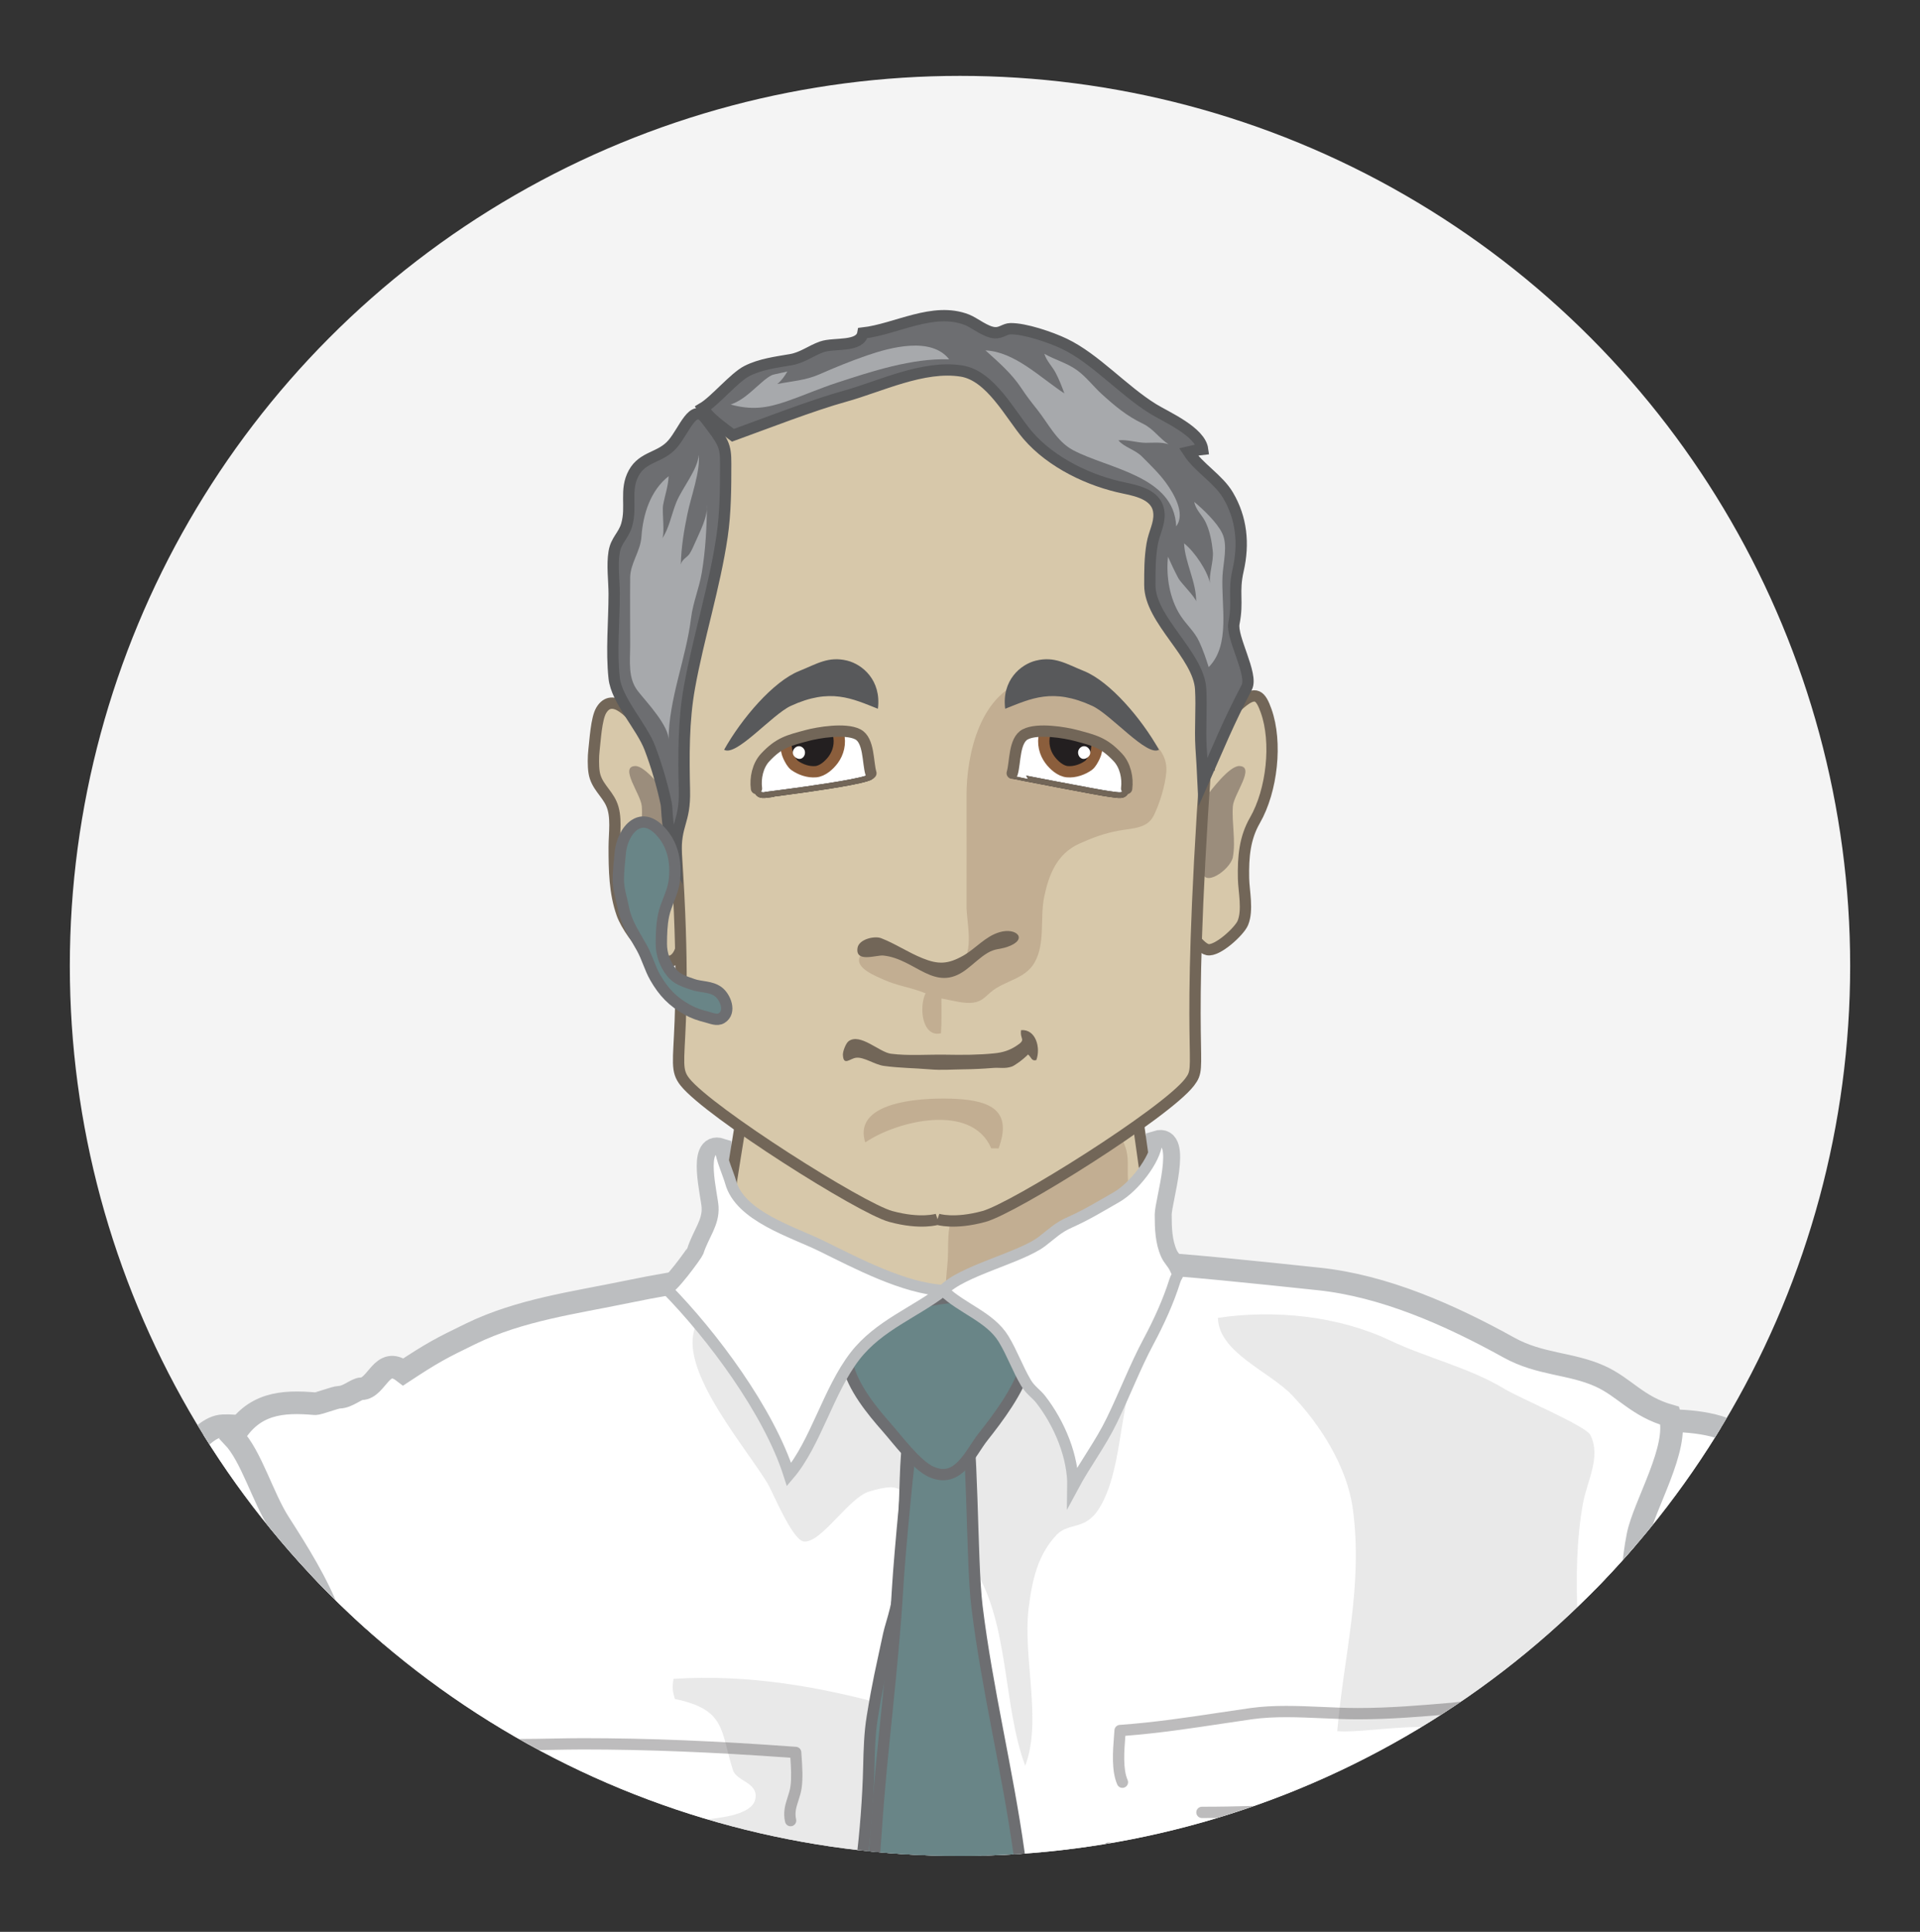 <?xml version="1.0" encoding="utf-8"?>
<!-- Generator: Adobe Illustrator 16.0.0, SVG Export Plug-In . SVG Version: 6.00 Build 0)  -->
<!DOCTYPE svg PUBLIC "-//W3C//DTD SVG 1.1//EN" "http://www.w3.org/Graphics/SVG/1.1/DTD/svg11.dtd">
<svg version="1.1" id="Layer_1" xmlns="http://www.w3.org/2000/svg" xmlns:xlink="http://www.w3.org/1999/xlink" x="0px" y="0px"
	 width="169.785px" height="170.857px" viewBox="2117.787 0 169.785 170.857" enable-background="new 2117.787 0 169.785 170.857"
	 xml:space="preserve">
<rect x="2117.787" y="0" width="169.785" height="170.857" fill="#333333" stroke="none"/>
<g>
	<defs>
		<circle id="XMLID_11_" cx="2202.679" cy="85.428" r="78.717"/>
	</defs>
	<use xlink:href="#XMLID_11_"  overflow="visible" fill="#F4F4F4"/>
	<clipPath id="XMLID_16_">
		<use xlink:href="#XMLID_11_"  overflow="visible"/>
	</clipPath>
	<g clip-path="url(#XMLID_16_)">
		<path fill="#FFFFFF" stroke="#BCBEC0" stroke-width="2" stroke-miterlimit="10" d="M2201.199,114.137
			c-3.51-0.21-7.617-2.389-10.752-3.931c-2.58-1.268-7.215-2.624-8.049-5.645c-0.195-0.705-0.846-2.162-0.893-2.898
			c-1.957-0.628-0.734,4.028-0.675,5.084c0.085,1.486-0.846,2.494-1.319,3.982c-0.072,0.223-2.49,3.557-2.801,3.242
			c4.035,4.101,9.064,10.834,10.854,16.442c2.354-2.763,3.478-7.442,5.833-10.485
			C2195.496,117.219,2198.714,116.066,2201.199,114.137z"/>
		<path fill="#FFFFFF" stroke="#BCBEC0" stroke-width="2" stroke-miterlimit="10" d="M2201.199,114.137
			c1.578-1.726,6.832-2.896,8.719-4.333c0.958-0.73,1.383-1.217,2.518-1.719c1.408-0.623,2.76-1.447,4.094-2.212
			c1.48-0.847,3.431-3.274,3.555-4.88c2.188-0.69,0.316,5.219,0.314,6.42c-0.002,1.221,0.039,2.448,0.523,3.537
			c0.213,0.479,0.539,0.742,0.754,1.183c0.426,0.872,0.23,0.419-0.008,1.173c-0.573,1.821-1.423,3.669-2.318,5.342
			c-1.191,2.226-2.071,4.564-3.242,6.975c-1.026,2.115-2.34,3.804-3.445,5.867c0.044-2.637-1.173-5.562-2.836-7.71
			c-0.399-0.515-0.931-0.827-1.321-1.489c-0.731-1.24-1.22-2.629-1.968-3.862C2205.349,116.47,2202.833,115.73,2201.199,114.137z"/>
		<g>
			<path fill="#FFFFFF" stroke="#BCBEC0" stroke-width="2" stroke-miterlimit="10" d="M2272.251,127.642
				c2.015,2.169,4.074,7.197,4.694,9.789c0.825,3.445,1.132,7.35,2.271,10.654c1.078,3.127,2.122,6.699,2.329,10.144
				c0.284,4.726,1.409,9.058,2.195,13.748c0.568,3.396,1.301,7.272,2.128,10.452c0.992,3.82,0.283,8.6,0.533,12.539
				c0.66,10.418-1.395,18.196-12.606,20.811c-2.407,0.562-6.458,1.218-9.01,0.54c-5.528-1.468-8.028-10.841-9.181-15.551
				c-0.6-2.45-1.387-4.722-1.691-7.225c-0.488-4.019-1.175-8.338-0.119-12.009c0.744-2.589,1.436-5.421,2.35-7.945
				c0.733-2.027,2.145-4.256,2.832-6.5c1.363-4.449,1.473-9.307,1.473-14.073c0-5.789-1.879-11.384-2.015-17.161
				c-0.05-2.14,0.523-4.521,1.124-6.555c0.975-3.291,1.571-3.592,4.772-3.654c2.284-0.045,5.71,0.086,7.539,1.631
				C2272,127.387,2272.127,127.51,2272.251,127.642z"/>
			<path fill="#FFFFFF" stroke="#BCBEC0" stroke-width="2" stroke-miterlimit="10" d="M2137.502,126.099
				c-2.233,0.086-4.327,4.273-5.396,5.984c-0.816,1.307-1.18,1.389-1.341,2.918c-0.452,4.273-0.87,8.565-1.774,12.793
				c-0.494,2.303-0.641,4.746-1.148,7.201c-0.525,2.549-1.014,5.305-1.312,7.91c-0.874,7.602-3.094,14.881-3.094,22.637
				c0,11.01-6.241,31.053,9.484,33.225c9.047,1.249,15.259-2.404,17.427-11.185c1.259-5.099,1.927-9.657,2.188-14.796
				c0.239-4.66,0.588-9.631,0.061-14.295c-0.303-2.68-0.758-5.338-1.023-8.031c-0.21-2.125-1.027-4.203-1.231-6.275
				c-0.345-3.492,0.743-6.707,1.29-9.963c0.819-4.877-1.139-9.138-2.678-13.672c-0.683-2.01-1.448-4.143-2.413-6.203
				C2144.617,130.238,2142.726,125.902,2137.502,126.099z"/>
			<path fill="#FFFFFF" stroke="#BCBEC0" stroke-width="2" stroke-miterlimit="10" d="M2200.185,111.708
				c11.451-1.088,22.844,0.214,34.207,1.405c5.768,0.605,11.558,3.15,16.838,6.076c2.73,1.514,5.448,1.361,8.016,2.512
				c2.227,0.997,3.296,2.693,6.211,3.514c0.855,2.812-2.284,7.891-2.825,10.586c-0.901,4.49-0.485,9.444-0.485,14.09
				c0,5.268,0.238,10.66-0.459,15.847c-0.773,5.749-3.577,9.131-5.752,14.208c-3.602,8.406-2.647,19.341-3.976,29.193
				c-0.751,5.571-2.925,10.274-2.908,15.891c0.015,5.224,2.438,7.253-0.628,11.475c-6.9,9.503-17.017,14.104-28.5,13.289
				c-8.985-0.637-17.016-0.152-26.098,0.389c-4.854,0.289-11.705,1.182-16.377-0.001c-4.922-1.246-9.338-5.286-13.25-8.25
				c-9.895-7.498-2.361-14.319-4.362-23.707c-0.702-3.294-1.763-5.796-1.966-9.138c-0.271-4.512-1.68-6.273-3.514-10.213
				c-1.59-3.411-1.465-7.018-1.929-10.726c-0.723-5.791-2.722-11.149-3.661-16.888c-1.467-8.973,1.447-19.775-1.821-28.357
				c-1.104-2.898-2.805-5.605-4.476-8.213c-1.459-2.275-2.459-5.91-4.072-7.606c1.756-3.013,4.357-3.187,7.252-2.935
				c0.268,0.023,1.765-0.564,2.133-0.574c0.777-0.02,1.506-0.742,1.965-0.75c1.391-0.027,1.789-2.973,3.711-1.494
				c2.621-1.723,3.312-2.084,5.976-3.379c4.34-2.107,9.116-2.725,13.786-3.693c5.086-1.055,9.455-1.648,14.703-1.631
				c3.605,0.013,7.088-0.337,10.574-0.741C2199.06,111.82,2199.623,111.761,2200.185,111.708z"/>
		</g>
		<path opacity="0.1" fill="#231F20" d="M2273.773,142.614c0.766,3.716,0.523,7.979,1.443,11.552
			c0.562,2.184,2.442,3.495,3.314,5.143c2.735,5.173,2.262,10.533,2.977,16.1c0.924,7.201,0.868,14.693,0.916,21.947
			c0.035,5.301-3.615,10.84-9.484,10.293c0.955-4.986,3.672-6.684,2.656-12.582c-1.311-7.606,1.13-17.18-2.27-24.346
			c-1.023-2.158-3.688-4.166-4.305-6.423c-0.648-2.37-0.085-5.663-0.085-8.138c0-4.58,0.566-9.539,0.012-14.063
			c-0.514-4.191-1.588-7.274,0.126-11.413c0.314-0.758,2.445,3.537,2.516,3.709C2272.57,136.802,2273.242,140.038,2273.773,142.614z
			"/>
		<path opacity="0.1" fill="#231F20" d="M2142.214,211.541c1.191-0.109,2.406-0.715,3.529-1.988
			c1.209-1.371,1.778-5.467,1.968-7.273c0.249-2.377-0.2-5.053,0.409-7.334c0.484-1.809,1.775-2.785,1.518-5.311
			c-0.484-4.73-3.646-7.967-3.903-12.609c-0.49-8.851,1.518-19.523-0.451-28.142c-0.573-2.513-3.481-9.257-5.757-11.061
			c-0.338,4.812,1.189,8.751,1.367,13.503c0.201,5.349,0.233,10.701,0.498,16.007c0.387,7.732-2.821,15.319-3.758,22.975
			c-0.551,4.505-2.845,9.52-2.357,14.227C2135.655,208.189,2138.839,211.851,2142.214,211.541z"/>
		<path fill="#D7C8AA" stroke="#726658" stroke-miterlimit="10" d="M2178.156,71.372c-0.139-1.552-5.27-11.825-7.207-8.538
			c-0.43,0.728-0.537,2.691-0.637,3.517c-0.065,0.55-0.076,1.396,0.01,1.949c0.184,1.193,1.082,1.778,1.53,2.78
			c0.501,1.121,0.248,2.61,0.248,3.837c0,2.042,0.032,4.032,0.695,5.906c0.685,1.937,4.546,6.776,5.36,2.509"/>
		<path fill="#D7C8AA" stroke="#726658" stroke-miterlimit="10" d="M2224.703,68.162c0.008-0.708,0.424-1.274,0.692-1.929
			c0.339-0.828,0.313-1.95,0.752-2.704c0.208-0.359,0.929-0.983,1.329-1.326c1.389-1.189,1.809-0.64,2.279,0.68
			c0.98,2.753,0.529,7.019-0.994,9.669c-0.9,1.565-1.049,3.217-1.009,5.143c0.024,1.132,0.409,2.803-0.063,3.938
			c-0.307,0.734-2.256,2.533-3.116,2.357c-0.794-0.16-2.224-2.283-2.167-2.936"/>
		<path fill="#D7C8AA" stroke="#726658" stroke-miterlimit="10" d="M2180.99,114.136c1.79-12.205,3.233-20.37,3.233-20.37
			l33.304-0.97l2.909,20.693c0,0-5.495,4.203-18.753,4.203C2188.426,117.693,2180.99,114.136,2180.99,114.136z"/>
		<path fill="#9B8D7C" d="M2176.878,70.412c-0.392-0.474-2.02-2.692-2.918-2.662c-1.441,0.049,0.502,2.501,0.58,3.561
			c0.105,1.454-0.268,3.065,0,4.496c0.209,1.114,2.716,2.867,2.697,1.08"/>
		<path fill="#9B8D7C" d="M2224.47,70.412c0.391-0.474,2.018-2.692,2.917-2.662c1.442,0.049-0.502,2.501-0.579,3.561
			c-0.105,1.454,0.268,3.065,0,4.496c-0.209,1.114-2.717,2.867-2.697,1.08"/>
		<path fill="#C2AE92" d="M2210.255,103.252c-2.123,0.934-5.544,1.783-7.297,3.159c-1.589,1.247-1.26,3.149-1.357,4.97
			c-0.057,1.043-0.707,5.469,0.642,6.02c0.644,0.262,5.198-2.541,6.075-2.988c2.617-1.33,5.156-3.127,7.268-5.111
			c2.045-1.922,2.1-2.395,1.941-5.032c-0.061-1.017,0.117-1.946-0.256-2.903c-0.594-1.524-0.156-1.057-1.619-0.668
			C2213.658,101.226,2212.112,102.433,2210.255,103.252z"/>
		<path fill="#D7C8AA" stroke="#726658" stroke-miterlimit="10" d="M2200.691,107.829c0,0,1.44,0.485,4.107-0.242
			c2.668-0.728,16.109-9.155,18.188-11.883c1.295-1.697-0.484-1.05,1.455-28.615c2.225-31.604-8.729-36.618-23.765-36.618
			s-26.731,5.075-23.765,36.618c2.426,25.786-0.162,26.594,1.455,28.615c2.142,2.679,15.52,11.155,18.188,11.883
			C2199.221,108.314,2200.691,107.829,2200.691,107.829"/>
		<path fill="#6D6E71" stroke="#58595B" stroke-miterlimit="10" d="M2177.574,75.599c-0.072-2.829,0.801-2.832,0.737-5.684
			c-0.068-3.048-0.097-6.124,0.446-9.136c0.808-4.468,2.222-8.865,2.883-13.343c0.309-2.093,0.32-4.28,0.32-6.409
			c0-1.653-0.162-1.903-1.779-4.005c-1.103-1.434-1.869,1.033-2.914,2.247c-1.073,1.246-2.623,1.072-3.436,2.562
			c-0.83,1.521-0.146,2.958-0.631,4.607c-0.277,0.949-0.932,1.334-1.106,2.392c-0.192,1.168,0.004,2.532,0.004,3.715
			c0,2.419-0.263,5.019,0,7.429c0.216,1.978,2.429,4.263,3.157,6.18c0.606,1.598,1.084,3.242,1.443,4.912
			C2176.812,71.595,2176.685,73.477,2177.574,75.599z"/>
		<path fill="#6D6E71" stroke="#58595B" stroke-miterlimit="10" d="M2182.603,38.498c2.789-1.009,7.022-2.661,9.906-3.456
			c3.058-0.843,6.926-2.766,10.304-2.227c2.597,0.414,4.322,3.883,5.847,5.667c2.102,2.459,5.518,4.066,8.547,4.683
			c1.339,0.273,2.99,0.693,3.068,2.264c0.049,0.96-0.436,1.693-0.605,2.703c-0.208,1.229-0.201,2.369-0.203,3.618
			c-0.004,3.071,4.317,6.169,4.494,9.188c0.102,1.718-0.068,3.463,0.037,5.185c0.061,0.986,0.133,2.011,0.179,3.028
			c1.452-3.282,2.149-5.075,3.86-8.361c0.586-1.125-1.381-4.408-1.133-5.66c0.395-1.994-0.084-2.707,0.371-4.706
			c0.531-2.33,0.309-4.587-0.893-6.62c-0.859-1.453-2.582-2.421-3.508-3.839c0.422-0.103,0.83-0.175,1.26-0.223
			c-0.214-1.575-3.229-2.868-4.367-3.571c-2.681-1.655-5.123-4.453-7.84-5.756c-1.206-0.579-3.507-1.366-4.793-1.342
			c-0.484,0.009-0.811,0.392-1.381,0.355c-0.812-0.053-1.787-0.883-2.453-1.144c-2.994-1.173-6.266,0.838-9.207,1.172
			c-0.229,1.291-2.529,0.838-3.623,1.216c-0.945,0.327-1.707,0.96-2.758,1.14c-1.293,0.222-2.676,0.396-3.861,0.994
			c-1.123,0.566-2.837,2.655-3.916,3.293C2180.562,37.04,2181.707,37.813,2182.603,38.498z"/>
		<path fill="#FFFFFF" stroke="#231F20" stroke-width="0.5" stroke-miterlimit="10" d="M2189.154,65.051
			c0.939-0.253,3.389-0.675,4.49-0.104c1.01,0.524,0.936,2.689,1.221,3.648c0.189,0.63-12.576,2.049-8.643,1.626
			c-0.773,0.082-1.434,0.346-1.541-0.483c-0.121-0.924,0.111-2.038,0.774-2.748C2186.691,65.669,2187.529,65.488,2189.154,65.051z"
			/>
		<path fill="#58595B" d="M2187.715,62.433c3.502-1.619,5.427-0.645,7.705,0.252c0.321-2.521-1.376-3.934-2.727-4.261
			c-1.662-0.401-2.679,0.296-4.237,0.923c-2.3,0.926-5.091,4.206-6.635,6.962C2182.877,66.952,2186.056,63.202,2187.715,62.433z"/>
		<path fill="#231F20" stroke="#8B5E3C" stroke-miterlimit="10" d="M2191.921,64.883c0.221,0.874,0.002,1.697-0.455,2.315
			c-0.352,0.472-0.927,0.995-1.535,1.053c-0.668,0.063-1.365-0.195-1.865-0.545c-0.234-0.163-0.428-0.551-0.551-0.808
			c-0.137-0.282-0.192-0.619-0.219-0.944c-0.014-0.157,0.016-0.33-0.02-0.477"/>
		<path fill="#FFFFFF" d="M2188.137,66.992c-0.612-0.449,0.068-1.287,0.601-0.896C2189.29,66.5,2188.787,67.468,2188.137,66.992z"/>
		<path fill="#A7A9AC" d="M2180.304,44.627c0.076,1.119-0.626,2.377-1.06,3.391c-0.11,0.26-0.334,0.75-0.486,0.97
			c-0.231,0.334-0.653,0.467-0.765,0.933c0.031-1.501,0.275-2.982,0.582-4.461c0.332-1.607,1.146-3.742,1.002-5.23
			c-0.074,1.271-1.46,2.929-1.973,4.171c-0.424,1.027-0.66,2.397-1.276,3.244c0.28-0.384-0.011-2.385,0.098-2.977
			c0.157-0.859,0.452-1.667,0.489-2.551c-1.615,1.263-2.272,3.387-2.406,5.357c-0.087,1.291-0.983,2.345-0.996,3.602
			c-0.021,1.968,0,3.937,0,5.905c0,1.555-0.222,2.989,0.695,4.16c0.74,0.946,2.775,3.066,2.699,4.353
			c0.014-3.701,1.537-7.187,1.99-10.83c0.176-1.409,0.721-2.639,0.951-4.026C2180.177,48.669,2180.288,46.621,2180.304,44.627z"/>
		<path fill="#A7A9AC" d="M2208.093,34.314c0.457,0.695,0.908,1.276,1.42,1.918c0.963,1.208,1.724,2.812,3.152,3.574
			c3.09,1.649,8.958,2.281,9.132,6.743c0.86-1.125-0.243-2.932-0.88-3.816c-0.6-0.833-1.393-1.598-2.151-2.358
			c-0.616-0.617-1.567-0.814-2.078-1.43c0.71-0.101,1.646,0.218,2.417,0.218c0.674,0,1.395-0.081,2.02,0.13
			c-0.836-0.525-1.32-1.365-2.291-1.83c-1.406-0.673-2.439-1.54-3.62-2.61c-0.737-0.669-1.37-1.527-2.206-2.126
			c-0.91-0.65-1.906-0.888-2.87-1.438c0.194,0.635,0.704,1.123,0.989,1.664c0.32,0.605,0.562,1.237,0.783,1.842
			c-2.164-1.418-4.378-3.678-6.979-3.806C2206.058,32.004,2207.251,33.035,2208.093,34.314z"/>
		<path fill="#A7A9AC" d="M2187.335,35.5c1.457-0.501,2.927-1.149,4.444-1.645c3.016-0.985,6.644-2.193,9.941-2.075
			c-1.577-2.03-5.21-1.053-7.241-0.352c-1.484,0.512-2.881,1.083-4.231,1.679c-1.213,0.536-2.485,0.613-3.723,0.855
			c0.368-0.291,0.656-0.706,0.888-1.108c-0.017,0.029-1.205,0.245-1.373,0.327c-0.455,0.224-0.823,0.579-1.201,0.909
			c-0.791,0.692-1.446,1.338-2.441,1.691C2184.247,36.275,2185.545,36.116,2187.335,35.5z"/>
		<path fill="#C2AE92" d="M2196.005,86.676c0.958,0.437,2.105,0.628,3.107,0.98c0.699,0.246,1.442,0.578,2.16,0.699
			c0.789,0.134,1.774,0.439,2.59,0.32c0.723-0.105,1.004-0.469,1.51-0.906c1.238-1.066,3.059-1.141,3.912-2.658
			c0.955-1.701,0.455-3.9,0.838-5.775c0.402-1.967,1.135-3.825,3.084-4.709c1.181-0.535,2.243-0.932,3.539-1.167
			c1.192-0.217,2.498-0.174,3.064-1.324c0.537-1.09,1.012-2.644,1.113-3.842c0.128-1.52-0.871-2.394-1.829-3.412
			c-1.255-1.333-2.407-1.856-4-2.709c-2.314-1.239-3.502-2.743-6.354-2.045c-4.256,1.041-5.5,6.553-5.483,10.305
			c0.015,3.247,0,6.494,0,9.74c0,1.324,0.702,4.045-0.498,5.002c-1.571,1.252-4.177-0.073-5.599-0.847
			c-0.89-0.483-2.783-0.993-3.351,0.325C2193.381,85.646,2195.326,86.367,2196.005,86.676z"/>
		<path fill="#A7A9AC" d="M2223.564,53.219c0.004-0.327-1.356-1.668-1.578-2.083c-0.323-0.608-0.636-1.27-0.916-1.899
			c-0.178,1.767,0.146,3.736,1.125,5.234c0.533,0.817,1.215,1.37,1.637,2.277c0.329,0.708,0.615,1.532,0.838,2.255
			c1.955-1.976,1.088-5.447,1.223-8.078c0.06-1.153,0.488-2.687-0.023-3.755c-0.463-0.966-1.662-2.094-2.471-2.78
			c0.102,0.682,0.705,1.171,1.006,1.806c0.375,0.791,0.543,1.715,0.631,2.578c0.087,0.861-0.383,2.115-0.24,2.843
			c-0.217-1.104-1.365-2.824-2.303-3.562C2222.576,49.761,2223.589,51.497,2223.564,53.219z"/>
		<path fill="#726658" d="M2195.903,84.511c-0.615-0.063-2.491,0.668-2.286-0.672c0.119-0.771,1.496-1.092,2.087-0.863
			c1.247,0.48,2.392,1.265,3.681,1.781c1.342,0.539,2.208,0.549,3.592-0.242c1.101-0.627,1.926-1.691,3.197-2.069
			c1.521-0.452,2.586,0.653,0.684,1.302c-0.662,0.225-1.074,0.137-1.727,0.525c-0.703,0.418-1.201,0.951-1.924,1.494
			C2200.429,87.852,2198.748,84.808,2195.903,84.511z"/>
		<path fill="#726658" d="M2208.261,92.072c0.275-0.18,0.569-0.316,0.779-0.231c1.158,0.472-1.322,2.339-1.779,2.491
			c-0.631,0.211-1.047,0.071-1.678,0.122c-0.896,0.072-1.691,0.111-2.607,0.121c-1.113,0.013-1.887,0.093-2.99,0
			c-1.385-0.117-2.648-0.112-4.042-0.304c-0.823-0.112-1.776-0.819-2.472-0.718c-0.543,0.079-1.106,0.757-1.148-0.271
			c-0.012-0.294,0.257-1.015,0.508-1.198c1.02-0.746,2.72,0.979,3.734,1.111c1.559,0.201,3.248,0.057,4.822,0.084
			c1.498,0.027,2.928,0.027,4.354-0.121c0.714-0.074,1.279-0.248,1.876-0.627c0.99-0.627,0.334-0.557,0.463-1.422
			c1.3-0.108,1.755,1.555,1.348,2.648c-0.424,0.127-0.447-0.268-0.713-0.476"/>
		<path fill="#C2AE92" d="M2200.551,87.301c-1.573-0.414-1.781,4.621,0.448,4.086c0.064-1.024,0.037-2.08,0.037-3.117"/>
		<path fill="none" stroke="#726658" stroke-width="0.5" stroke-miterlimit="10" d="M2189.154,65.051
			c0.939-0.253,3.389-0.675,4.49-0.104c1.01,0.524,0.936,2.689,1.221,3.648c0.189,0.63-12.576,2.049-8.643,1.626
			c-0.773,0.082-1.434,0.346-1.541-0.483c-0.121-0.924,0.111-2.038,0.774-2.748C2186.691,65.669,2187.529,65.488,2189.154,65.051z"
			/>
		<path opacity="0.1" fill="#231F20" d="M2177.328,177.679c0.606,3.274,2.526,9.148,2.02,12.471
			c-0.25,1.636-2.281,2.506-1.996,4.746c7.088,0.334,1.945,6.012,3.759,9.795c0.972,2.025,5.227,4.062,6.665,6.346
			c1.621,2.572,2.091,3.867,4.345,5.726c0.755-2.978-0.919-4.884-1.259-7.235c-0.479-3.299-0.049-7.219-0.004-10.514
			c0.122-8.851,1.982-17.291,3.406-25.857c0.686-4.124,1.166-7.692,0.947-12.138c-0.188-3.796,2.301-6.741,1.39-10.101
			c-6.332-1.768-12.655-2.854-19.249-2.436c-0.143,0.734-0.087,1.127,0.12,1.781c4.534,0.947,4.004,2.77,5.13,6.293
			c0.318,1,2.25,1.076,1.983,2.534c-0.288,1.572-3.638,1.689-4.882,1.926c-2.94,0.559-6.204,1.108-9.1,1.484
			c-3.098,0.394-6.26-1.362-9.232-0.128C2166.018,167.908,2175.882,169.886,2177.328,177.679z"/>
		<path opacity="0.1" fill="#231F20" d="M2220.89,114.066c-0.025,0.079-14.631,4.205-15.965,4.395
			c-5.639,0.797-11.527-1.789-17.074-2.712c-3.117-0.519-8.087-1.802-8.771,2.322c-0.635,3.825,4.691,9.997,6.57,13.108
			c0.504,0.836,2.221,5.096,3.249,5.162c1.546,0.1,3.944-3.882,5.737-4.42c3.292-0.988,2.666,0.016,4.837,2.18
			c0.306,0.305,0.063,1.088,0.424,1.477c0.573,0.621,1.884,0.407,2.134,0.694c0.591,0.678,1.249,1.362,1.928,2.45
			c3.098,4.967,2.496,12.09,4.486,17.443c1.516-3.971-0.222-9.514,0.301-13.902c0.311-2.607,0.859-4.814,2.476-6.514
			c1.077-1.131,2.519-0.363,3.747-2.316c1.955-3.105,1.799-8.312,3.029-11.712C2218.971,119.031,2220.013,116.804,2220.89,114.066z"
			/>
		<path opacity="0.1" fill="#231F20" d="M2258.429,126.924c-0.4-0.812-6.258-3.273-7.553-4.057
			c-3.205-1.939-6.809-2.723-10.166-4.312c-4.609-2.186-10.212-2.739-15.222-2c0.054,3.047,4.539,4.74,6.528,6.812
			c2.537,2.643,4.889,6.365,5.393,10.037c0.94,6.865-0.8,13.035-1.369,19.705c3.311,0.273,11.604-1.957,13.412,2.093
			c3.21,7.196-11.634,2.579-12.975,6.558c3.143,1.734,8.439-0.687,11.02,2.513c2.176,2.698,0.576,10.991-0.162,13.921
			c-1.055,4.18-0.763,10.066-4.285,11.416c-3.836,1.468-10.281,1.891-14.296,2.043c-0.362,4.287,0.112,8.71,0.387,13.001
			c0.534,8.358,2.144,18.763-1.782,26.315c-2.036,3.918-8.393,7.138-8.787,11.461c5.898,1.602,7.793-1.387,12.767-3.455
			c4.216-1.755,6.95-2.283,9.588-6.685c2.989-4.987,1.72-11.972,3.19-17.977c1.381-5.632,2.871-11.122,4.279-16.844
			c1.731-7.044,1.571-14.503,4.17-21.278c2.425-6.32,5.713-11.438,6.184-18.566c0.344-5.203-1.191-9.311-1.453-14.638
			c-0.166-3.392-0.094-6.982,0.484-10.086C2258.145,130.95,2259.379,128.859,2258.429,126.924z"/>
		<path fill="#698587" stroke="#6D6E71" stroke-miterlimit="10" d="M2208.927,216.365c-0.219,6.246-7.537,9.945-9.123,15.695
			c-2.008-1.629-3.014-5.042-4.088-7.32c-1.254-2.662-3.02-4.754-4.707-7.166c-1.961-2.807-1.975-3.641-1.701-7.262
			c0.504-6.679,1.004-13.268,1.396-20.041c0.664-11.447,3.646-22.539,3.912-34.022c0.035-1.503,0.074-2.958,0.309-4.402
			c0.506-3.118,0.791-4.196,1.451-7.31c0.211-0.992,1.098-3.193,1.01-5.617c1.076-10.474-0.744-14.581,4.354-13.747
			c0.445,2.887-0.238,11.306,0.762,14.13c1.117,3.156,1.199,6.467,1.32,9.802c0.248,6.82,1.188,13.609,1.764,20.411
			c0.355,4.178,1.447,8.005,1.604,12.238c0.24,6.598,0.719,13.179,0.959,19.783C2208.326,206.469,2209.101,211.431,2208.927,216.365
			z"/>
		<path fill="#698587" stroke="#6D6E71" stroke-miterlimit="10" d="M2196.356,241.465c-1.587-1.448-2.915-3.148-4.46-4.637
			c-0.328-0.316-3.449-2.755-3.438-2.864c0.562-5.578,2.651-11.017,2.879-16.647c0.1-2.48,0.242-5.002,0.242-7.548
			c0-6.589,1.28-13.279,1.71-19.818c0.267-4.054-0.012-8.04,0.405-12.101c0.552-5.365,1.228-10.661,1.576-15.977
			c0.467-7.109,1.49-14.351,1.898-21.503c0.151-2.636,1.015-12.014,1.432-14.519c0.565-3.404,1.285-2.93,4.341-2.82
			c0.948,4.154,0.721,14.809,1.242,19.068c0.891,7.281,2.688,14.433,3.709,21.738c0.803,5.75,0.77,11.717,1.4,17.525
			c0.845,7.759,1.858,15.59,3.131,23.238c0.964,5.799,3.211,11.734,4.388,17.27c0.418,1.963,0.926,4.348,1.218,6.325
			c0.261,1.763,0.48,3.965-0.32,5.312c-3.035,5.102-8.164,9.252-12.496,13.189c-1.188,1.08-0.895,1.148-2.29,0.658
			C2200.379,246.462,2198.317,243.254,2196.356,241.465z"/>
		<path fill="#698587" stroke="#6D6E71" stroke-miterlimit="10" d="M2204.722,127.076c2.613-3.305,7.275-9.584,0.668-12.006
			c-2.762-1.014-7.832,0.273-10.337,1.64c-1.88,1.026-2.868,1.597-2.321,3.927c0.486,2.079,2.115,4.074,3.495,5.64
			c0.94,1.067,2.603,3.308,3.905,3.893C2202.541,131.25,2203.557,128.549,2204.722,127.076z"/>
		<g>
			<path fill="#FFFFFF" stroke="#BCBEC0" stroke-miterlimit="10" d="M2201.199,114.137c-3.51-0.21-7.617-2.389-10.752-3.931
				c-2.58-1.268-7.215-2.624-8.049-5.645c-0.195-0.705-0.846-2.162-0.893-2.898c-1.957-0.628-0.734,4.028-0.675,5.084
				c0.085,1.486-0.846,2.494-1.319,3.982c-0.072,0.223-2.49,3.557-2.801,3.242c4.035,4.101,9.064,10.834,10.854,16.442
				c2.354-2.763,3.478-7.442,5.833-10.485C2195.496,117.219,2198.714,116.066,2201.199,114.137z"/>
			<path fill="#FFFFFF" stroke="#BCBEC0" stroke-miterlimit="10" d="M2201.199,114.137c1.578-1.726,6.832-2.896,8.719-4.333
				c0.958-0.73,1.383-1.217,2.518-1.719c1.408-0.623,2.76-1.447,4.094-2.212c1.48-0.847,3.431-3.274,3.555-4.88
				c2.188-0.69,0.316,5.219,0.314,6.42c-0.002,1.221,0.039,2.448,0.523,3.537c0.213,0.479,0.539,0.742,0.754,1.183
				c0.426,0.872,0.23,0.419-0.008,1.173c-0.573,1.821-1.423,3.669-2.318,5.342c-1.191,2.226-2.071,4.564-3.242,6.975
				c-1.026,2.115-2.34,3.804-3.445,5.867c0.044-2.637-1.173-5.562-2.836-7.71c-0.399-0.515-0.931-0.827-1.321-1.489
				c-0.731-1.24-1.22-2.629-1.968-3.862C2205.349,116.47,2202.833,115.73,2201.199,114.137z"/>
		</g>
		<g opacity="0.3">
			<path fill="#231F20" d="M2153.484,162.728c-0.063,0-0.129-0.014-0.193-0.045c-0.295-0.141-0.441-0.312-0.516-0.474
				c-0.244-0.021-0.441-0.218-0.457-0.467c-0.018-0.276-0.062-0.671-0.113-1.139c-0.34-3.118-0.551-5.992,0.596-6.912
				c1.008-0.808,3.699-0.537,6.852-0.132c0.659,0.086,1.209,0.157,1.547,0.176c1.77,0.099,3.602,0.064,5.373,0.029
				c0.92-0.018,1.838-0.035,2.751-0.035c5.76,0,11.753,0.243,18.861,0.766c0.249,0.018,0.446,0.217,0.462,0.467l0.025,0.375
				c0.061,0.887,0.128,1.891,0.008,2.779c-0.057,0.418-0.175,0.783-0.289,1.136c-0.184,0.565-0.342,1.055-0.204,1.655
				c0.062,0.27-0.106,0.538-0.376,0.6c-0.274,0.062-0.537-0.107-0.599-0.377c-0.198-0.869,0.028-1.568,0.228-2.186
				c0.105-0.325,0.205-0.633,0.249-0.962c0.104-0.771,0.046-1.697-0.011-2.522c-6.895-0.498-12.737-0.73-18.354-0.73
				c-0.905,0-1.817,0.018-2.731,0.035c-1.789,0.035-3.639,0.072-5.449-0.031c-0.354-0.02-0.929-0.093-1.617-0.182
				c-1.734-0.223-5.342-0.689-6.1-0.08c-0.813,0.652-0.402,4.416-0.227,6.023c0.032,0.288,0.061,0.551,0.082,0.775
				c0.184,0.066,0.355,0.204,0.406,0.488c0.225,0.133,0.346,0.432,0.232,0.667C2153.832,162.611,2153.666,162.728,2153.484,162.728z
				"/>
			<path fill="#231F20" d="M2253.145,158.822c-0.44,0-0.79-0.334-1.075-0.607c-0.123-0.117-0.33-0.314-0.415-0.336
				c-0.274-0.033-0.468-0.281-0.435-0.556c0.032-0.274,0.289-0.474,0.558-0.437c0.375,0.045,0.672,0.31,0.934,0.559
				c0.017-0.418,0.049-0.875,0.083-1.346c0.161-2.265,0.362-5.082-1.13-5.25c-0.497-0.062-1.933,0.193-3.089,0.395
				c-0.846,0.148-1.646,0.287-2.168,0.332c-2.961,0.254-5.67,0.486-8.564,0.486c-0.002,0-0.004,0-0.005,0
				c-1.009,0-2.074-0.047-3.104-0.094c-2.102-0.093-4.273-0.189-6.237,0.089c-0.877,0.124-1.771,0.259-2.678,0.396
				c-2.766,0.416-5.621,0.845-8.517,1.068l-0.004,0.055c-0.1,1.282-0.224,2.879,0.201,3.848c0.111,0.254-0.004,0.549-0.258,0.659
				c-0.254,0.113-0.548-0.004-0.658-0.257c-0.525-1.199-0.391-2.934-0.283-4.328l0.037-0.479c0.017-0.249,0.215-0.447,0.463-0.465
				c3.004-0.209,5.986-0.657,8.869-1.091c0.91-0.137,1.807-0.272,2.688-0.396c2.055-0.29,4.274-0.191,6.421-0.097
				c1.066,0.047,2.073,0.092,3.06,0.092c0.002,0,0.004,0,0.006,0c2.852,0,5.541-0.23,8.387-0.475
				c0.571-0.049,1.35-0.186,2.174-0.328c1.654-0.288,2.783-0.473,3.373-0.404c2.445,0.275,2.207,3.625,2.015,6.314
				c-0.058,0.807-0.112,1.569-0.082,2.121c0.013,0.254-0.165,0.477-0.416,0.52C2253.243,158.818,2253.193,158.822,2253.145,158.822z
				"/>
			<path fill="#231F20" d="M2224.074,160.793c-0.276,0-0.5-0.224-0.5-0.5s0.224-0.5,0.5-0.5c3.158,0,6.359-0.123,9.453-0.242
				c3.098-0.119,6.3-0.243,9.462-0.243c0.276,0,0.5,0.224,0.5,0.5s-0.224,0.5-0.5,0.5c-3.144,0-6.335,0.123-9.423,0.242
				C2230.461,160.67,2227.251,160.793,2224.074,160.793z"/>
			<path fill="#231F20" d="M2160.895,163.217c-1.641,0-3.22-0.133-4.606-0.5c-0.268-0.071-0.426-0.345-0.355-0.611
				c0.07-0.268,0.347-0.424,0.611-0.355c2.949,0.781,6.921,0.433,10.412,0.045c2.838-0.314,5.753-0.309,8.578-0.306l1.01,0.001
				c0.275,0,0.5,0.224,0.5,0.5s-0.225,0.5-0.5,0.5l-1.012-0.001c-2.797-0.008-5.684-0.009-8.466,0.3
				C2165.08,163.01,2162.939,163.217,2160.895,163.217z"/>
			<path fill="#231F20" d="M2176.562,196.552c-3.853,0-10.12-0.639-12.039-1.154c-0.73-0.195-1.514-0.324-2.344-0.461
				c-1.48-0.242-3.012-0.494-4.29-1.162c-1.157-0.605-1.329-0.975-1.521-1.873c-0.041-0.19-0.09-0.416-0.166-0.689
				c-0.385-1.373-0.668-3.262-0.919-4.928c-0.116-0.771-0.228-1.513-0.341-2.16c-0.287-1.619-0.63-3.271-0.962-4.869
				c-0.405-1.945-0.823-3.957-1.149-5.963c-0.127-0.775-0.343-1.549-0.572-2.367c-0.417-1.492-0.849-3.035-0.706-4.615
				c0.024-0.275,0.269-0.475,0.543-0.453c0.274,0.025,0.478,0.268,0.453,0.543c-0.126,1.396,0.28,2.85,0.673,4.256
				c0.227,0.809,0.461,1.646,0.596,2.475c0.324,1.985,0.74,3.986,1.143,5.922c0.333,1.604,0.678,3.264,0.967,4.898
				c0.115,0.655,0.229,1.404,0.346,2.186c0.246,1.638,0.525,3.494,0.893,4.807c0.084,0.298,0.137,0.543,0.181,0.75
				c0.144,0.668,0.161,0.754,1.007,1.196c1.135,0.594,2.585,0.831,3.987,1.062c0.817,0.134,1.663,0.272,2.441,0.481
				c2.25,0.604,11.145,1.416,13.871,1.013c0.28-0.045,0.527,0.15,0.567,0.422c0.041,0.273-0.148,0.527-0.421,0.568
				C2178.248,196.516,2177.472,196.552,2176.562,196.552z"/>
			<path fill="#231F20" d="M2241.046,194.816c-0.849,0-1.686-0.075-2.544-0.152c-1.4-0.126-2.933-0.174-4.492-0.139
				c-1.122,0.025-2.28,0.052-3.417-0.026c-0.86-0.06-1.734-0.083-2.611-0.108c-2.404-0.066-4.892-0.135-7.131-0.943
				c-0.239-0.086-0.443-0.155-0.62-0.215c-1.085-0.368-1.337-0.489-1.977-1.725c-0.624-1.205-0.737-3.387-0.829-5.14
				c-0.031-0.604-0.06-1.16-0.105-1.606c-0.188-1.805-0.28-3.67-0.37-5.475c-0.036-0.705-0.071-1.408-0.11-2.104
				c-0.162-2.785-0.52-5.568-0.866-8.26c-0.228-1.771-0.463-3.604-0.642-5.43c-0.027-0.275,0.174-0.52,0.448-0.547
				c0.278-0.02,0.519,0.175,0.546,0.449c0.178,1.811,0.412,3.635,0.64,5.4c0.348,2.708,0.708,5.51,0.872,8.328
				c0.04,0.699,0.076,1.404,0.111,2.112c0.089,1.791,0.182,3.643,0.365,5.422c0.048,0.46,0.078,1.034,0.11,1.657
				c0.086,1.656,0.192,3.719,0.718,4.732c0.477,0.92,0.477,0.92,1.41,1.236c0.182,0.062,0.393,0.133,0.639,0.222
				c2.088,0.754,4.493,0.82,6.819,0.885c0.89,0.024,1.778,0.05,2.652,0.109c1.09,0.076,2.227,0.05,3.325,0.024
				c1.613-0.038,3.186,0.016,4.604,0.143c1.928,0.174,3.592,0.323,5.511-0.319c1.222-0.409,4.001-2.783,4.507-3.711
				c0.541-0.992,0.728-2.735,0.907-4.422c0.117-1.101,0.228-2.14,0.437-2.964c1.564-6.186,2.676-13.41,2.97-19.327
				c0.023-0.458,0.013-0.94-0.005-1.399c-0.012-0.275,0.203-0.508,0.479-0.52c0.262-0.021,0.509,0.203,0.52,0.479
				c0.025,0.612,0.027,1.072,0.006,1.489c-0.298,5.979-1.419,13.277-3,19.523c-0.191,0.755-0.298,1.76-0.411,2.824
				c-0.19,1.783-0.386,3.627-1.022,4.794c-0.615,1.128-3.596,3.688-5.068,4.181C2243.232,194.693,2242.13,194.816,2241.046,194.816z
				"/>
		</g>
		<path fill="none" stroke="#726658" stroke-linecap="round" stroke-linejoin="round" stroke-miterlimit="10" d="M2184.681,69.739
			c-0.121-0.924,0.111-2.038,0.774-2.748c1.235-1.322,2.073-1.503,3.698-1.94c0.939-0.253,3.389-0.675,4.49-0.104
			c1.01,0.524,0.871,2.479,1.156,3.438"/>
		<path fill="#FFFFFF" stroke="#231F20" stroke-width="0.5" stroke-miterlimit="10" d="M2212.942,65.051
			c-0.939-0.253-3.39-0.675-4.489-0.104c-1.011,0.524-0.938,2.689-1.222,3.648c-0.005,0.017,7.946,1.552,8.644,1.626
			c0.772,0.082,1.433,0.346,1.541-0.483c0.119-0.924-0.112-2.038-0.775-2.748C2215.405,65.669,2214.566,65.488,2212.942,65.051z"/>
		<path fill="#58595B" d="M2214.38,62.433c-3.502-1.619-5.427-0.645-7.705,0.252c-0.321-2.521,1.376-3.934,2.727-4.261
			c1.662-0.401,2.679,0.296,4.237,0.923c2.3,0.926,5.091,4.206,6.635,6.962C2219.218,66.952,2216.04,63.202,2214.38,62.433z"/>
		<path fill="#231F20" stroke="#8B5E3C" stroke-miterlimit="10" d="M2210.174,64.883c-0.221,0.874-0.002,1.697,0.456,2.315
			c0.351,0.472,0.926,0.995,1.535,1.053c0.666,0.063,1.364-0.195,1.864-0.545c0.233-0.163,0.429-0.551,0.552-0.808
			c0.137-0.282,0.191-0.619,0.219-0.944c0.013-0.157-0.018-0.33,0.02-0.477"/>
		<path fill="#FFFFFF" d="M2213.958,66.992c0.611-0.449-0.068-1.287-0.602-0.896C2212.806,66.5,2213.31,67.468,2213.958,66.992z"/>
		<path fill="none" stroke="#726658" stroke-width="0.5" stroke-miterlimit="10" d="M2212.942,65.051
			c-0.939-0.253-3.39-0.675-4.489-0.104c-1.011,0.524-0.938,2.689-1.222,3.648c-0.005,0.017,7.946,1.552,8.644,1.626
			c0.772,0.082,1.433,0.346,1.541-0.483c0.119-0.924-0.112-2.038-0.775-2.748C2215.405,65.669,2214.566,65.488,2212.942,65.051z"/>
		<path fill="none" stroke="#726658" stroke-linecap="round" stroke-linejoin="round" stroke-miterlimit="10" d="M2217.416,69.739
			c0.119-0.924-0.112-2.038-0.775-2.748c-1.235-1.322-2.074-1.503-3.698-1.94c-0.939-0.253-3.39-0.675-4.489-0.104
			c-1.011,0.524-0.872,2.479-1.156,3.438"/>
		<path fill="#C2AE92" d="M2205.443,101.564c-1.73-4.059-8.34-2.441-11.141-0.524c-1.224-3.888,5.836-3.979,8.055-3.851
			c2.913,0.166,5.007,0.967,3.73,4.388C2205.937,101.556,2205.605,101.566,2205.443,101.564z"/>
		<path fill="#698587" stroke="#6D6E71" stroke-miterlimit="10" d="M2177.409,77.931c0.19-1.489-0.038-2.976-1.011-4.178
			c-0.611-0.757-1.531-1.421-2.48-0.81c-0.763,0.491-1.201,1.601-1.278,2.455c-0.071,0.788-0.172,1.574-0.175,2.364
			c-0.003,0.904,0.295,1.732,0.465,2.612c0.245,1.268,0.998,2.343,1.621,3.47c0.468,0.846,0.699,1.774,1.178,2.611
			c0.732,1.279,1.559,2.145,2.865,2.863c0.537,0.295,1.062,0.471,1.67,0.622c0.41,0.103,0.928,0.354,1.332,0.106
			c0.879-0.539,0.328-1.867-0.285-2.33c-0.652-0.492-1.553-0.4-2.266-0.654c-0.738-0.264-1.408-0.438-1.908-1.092
			c-0.553-0.721-0.871-1.592-0.867-2.498c0.004-0.85,0.025-1.689,0.198-2.521C2176.681,79.92,2177.273,78.992,2177.409,77.931z"/>
	</g>
</g>
</svg>
